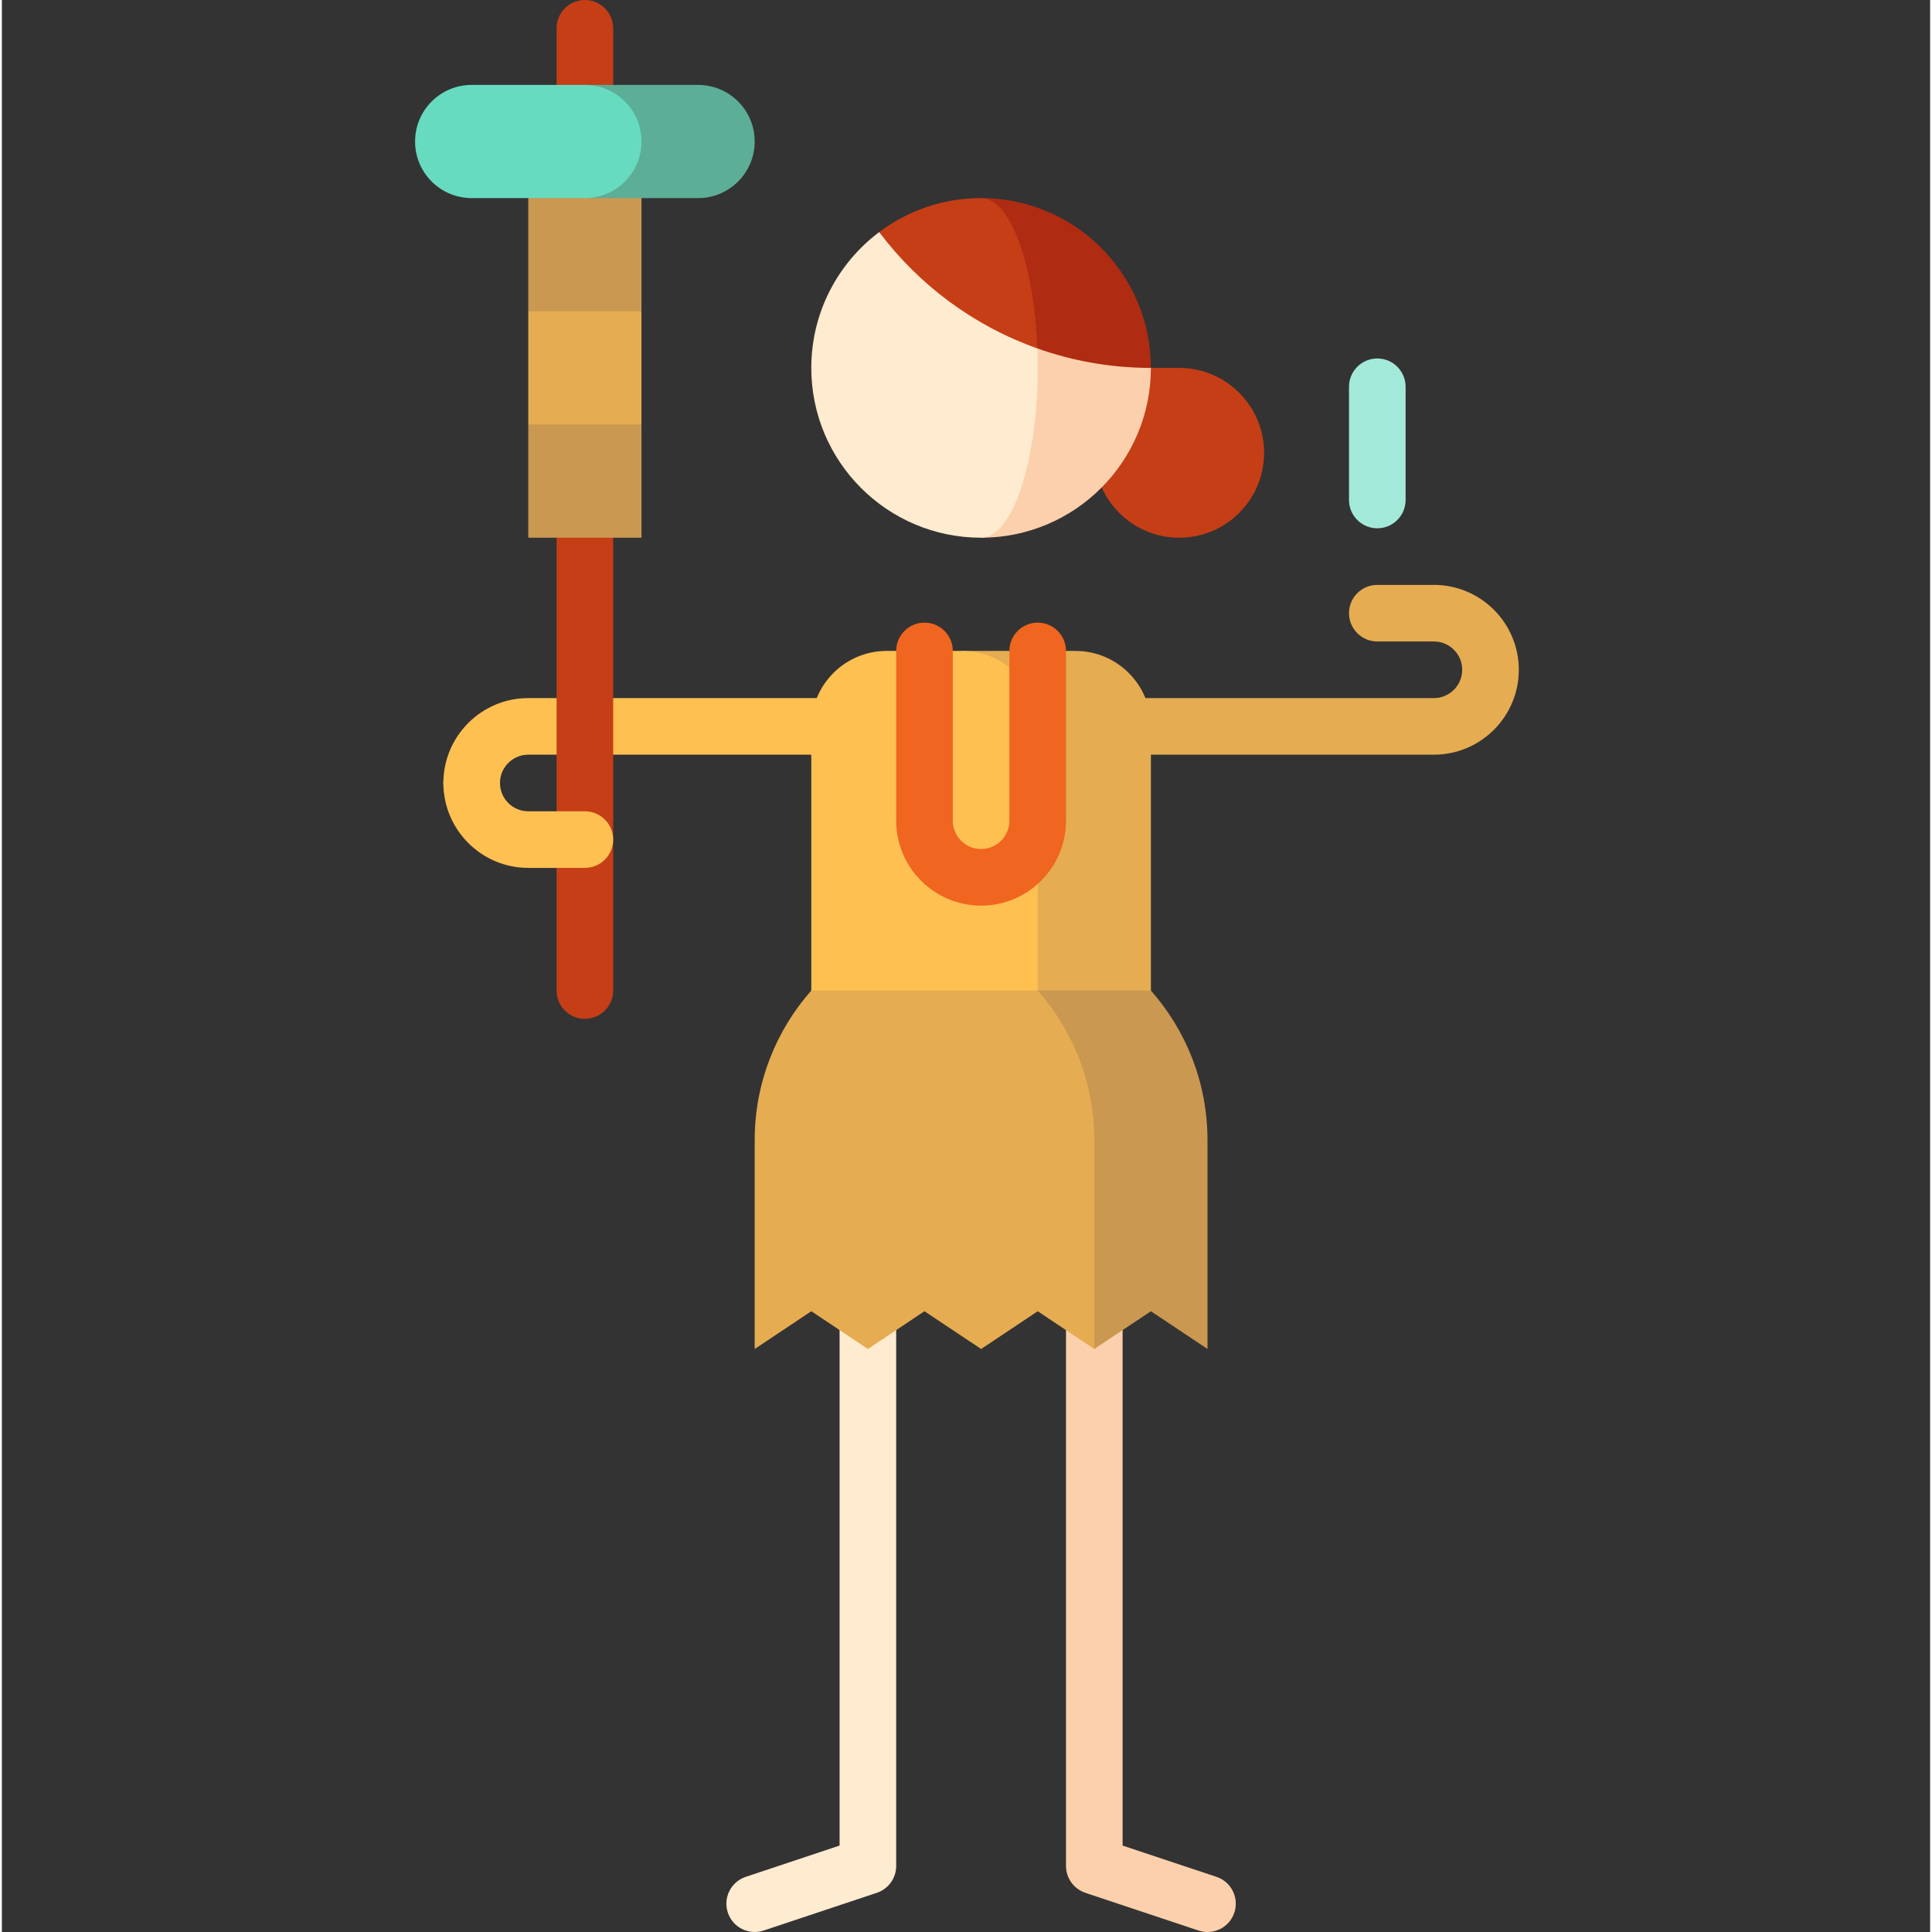 <svg height="511pt" viewBox="-109 0 511 512" width="511pt" xmlns="http://www.w3.org/2000/svg">
    <rect x="-109" y="0" width="511" height="512" fill="#333333" stroke="none"/>
    <path d="m113 292.5v196.594l-24.871 8.289c-3.93 1.309-6.051 5.555-4.742 9.484 1.309 3.934 5.559 6.055 9.488 4.746l29.996-10c3.062-1.02 5.129-3.887 5.129-7.117v-201.996zm0 0" fill="#ffebcf"/>
    <path d="m188 292.5v196.594l24.871 8.289c3.93 1.309 6.051 5.555 4.742 9.484-1.309 3.934-5.559 6.055-9.484 4.746l-30-10c-3.062-1.02-5.129-3.887-5.129-7.117v-201.996zm0 0" fill="#fcd0ac"/>
    <path d="m30.5 185c-12.406 0-22.5 10.094-22.5 22.5 0 4.145 3.359 7.5 7.5 7.5s7.5-3.355 7.5-7.5c0-4.137 3.363-7.5 7.5-7.5h120v-15zm0 0" fill="#ffc052"/>
    <path d="m270.5 155h-15c-4.141 0-7.5 3.359-7.5 7.5 0 4.145 3.359 7.5 7.5 7.5h15c4.137 0 7.5 3.363 7.5 7.5s-3.363 7.5-7.5 7.5h-120v15h120c12.406 0 22.5-10.094 22.5-22.5s-10.094-22.5-22.5-22.5zm0 0" fill="#e5ac52"/>
    <path d="m45.5 270c-4.141 0-7.5-3.355-7.5-7.5v-255c0-4.145 3.359-7.5 7.5-7.5s7.5 3.355 7.5 7.5v255c0 4.145-3.359 7.5-7.5 7.5zm0 0" fill="#c53e16"/>
    <path d="m60.5 142.5h-30v-30l15-15 15 15zm0 0" fill="#cb9851"/>
    <path d="m60.5 112.5h-30v-30l15-15 15 15zm0 0" fill="#e5ac52"/>
    <path d="m30.5 37.5h30v45h-30zm0 0" fill="#cb9851"/>
    <path d="m195.5 192.5c0-11.047-8.953-20-20-20h-30v105h50zm0 0" fill="#e5ac52"/>
    <path d="m165.5 192.5v85h-60v-85c0-11.051 8.949-20 20-20h20c11.051 0 20 8.949 20 20zm0 0" fill="#ffc052"/>
    <path d="m195.5 262.5h-30l15 94.996 15.008-10.004 14.992 10.004v-55.328c0-15.211-5.672-29.09-15-39.668zm0 0" fill="#cb9851"/>
    <path d="m165.5 262.5h-60c-9.328 10.574-15 24.457-15 39.668v55.328c.012 0 15.008-10.004 15.008-10.004l14.992 10.004 14.992-10.004 15.02 10.004 14.996-10.004 14.992 10.004v-55.328c0-15.211-5.672-29.09-15-39.668zm0 0" fill="#e5ac52"/>
    <path d="m75.5 22.5h-30v30h30c8.285 0 15-6.715 15-15s-6.715-15-15-15zm0 0" fill="#5cae96"/>
    <path d="m60.5 37.5c0-8.285-6.715-15-15-15h-30c-8.285 0-15 6.715-15 15s6.715 15 15 15h30c8.285 0 15-6.715 15-15zm0 0" fill="#66dbbf"/>
    <path d="m182.27 97.5v31.258c3.414 8.078 11.41 13.742 20.73 13.742 12.426 0 22.5-10.074 22.5-22.5s-10.074-22.5-22.5-22.5zm0 0" fill="#c53e16"/>
    <path d="m164.594 82.047-14.094 60.453c24.855 0 45-20.148 45-45zm0 0" fill="#fcd0ac"/>
    <path d="m165.5 97.5c0-5.43-.32-10.633-.906-15.453l-41.098-20.547c-10.926 8.211-17.996 21.281-17.996 36 0 24.852 20.148 45 45 45 8.285 0 15-20.148 15-45zm0 0" fill="#ffebcf"/>
    <path d="m150.5 52.5 14.898 39.832c9.414 3.34 19.543 5.168 30.102 5.168 0-24.852-20.145-45-45-45zm0 0" fill="#af2b12"/>
    <path d="m150.5 52.5c-10.133 0-19.48 3.352-27.004 9.004 10.535 14.02 25.066 24.855 41.902 30.828-.855-22.418-7.195-39.832-14.898-39.832zm0 0" fill="#c53e16"/>
    <path d="m255.5 140c-4.141 0-7.5-3.355-7.5-7.5v-30c0-4.145 3.359-7.5 7.5-7.5 4.145 0 7.5 3.355 7.5 7.5v30c0 4.145-3.355 7.5-7.5 7.5zm0 0" fill="#a3e9d9"/>
    <path d="m45.5 230h-15c-12.406 0-22.5-10.094-22.5-22.5 0-4.141 3.359-7.5 7.5-7.5s7.5 3.359 7.5 7.5c0 4.137 3.363 7.5 7.5 7.5h15c4.141 0 7.5 3.359 7.5 7.5 0 4.145-3.359 7.5-7.5 7.5zm0 0" fill="#ffc052"/>
    <path d="m150.5 240c-12.406 0-22.5-10.094-22.5-22.5v-45c0-4.141 3.359-7.5 7.5-7.5s7.5 3.359 7.5 7.5v45c0 4.137 3.363 7.5 7.5 7.5s7.5-3.363 7.5-7.5v-45c0-4.141 3.359-7.5 7.5-7.5 4.145 0 7.5 3.359 7.5 7.5v45c0 12.406-10.094 22.5-22.5 22.5zm0 0" fill="#f0651f"/>
</svg>
